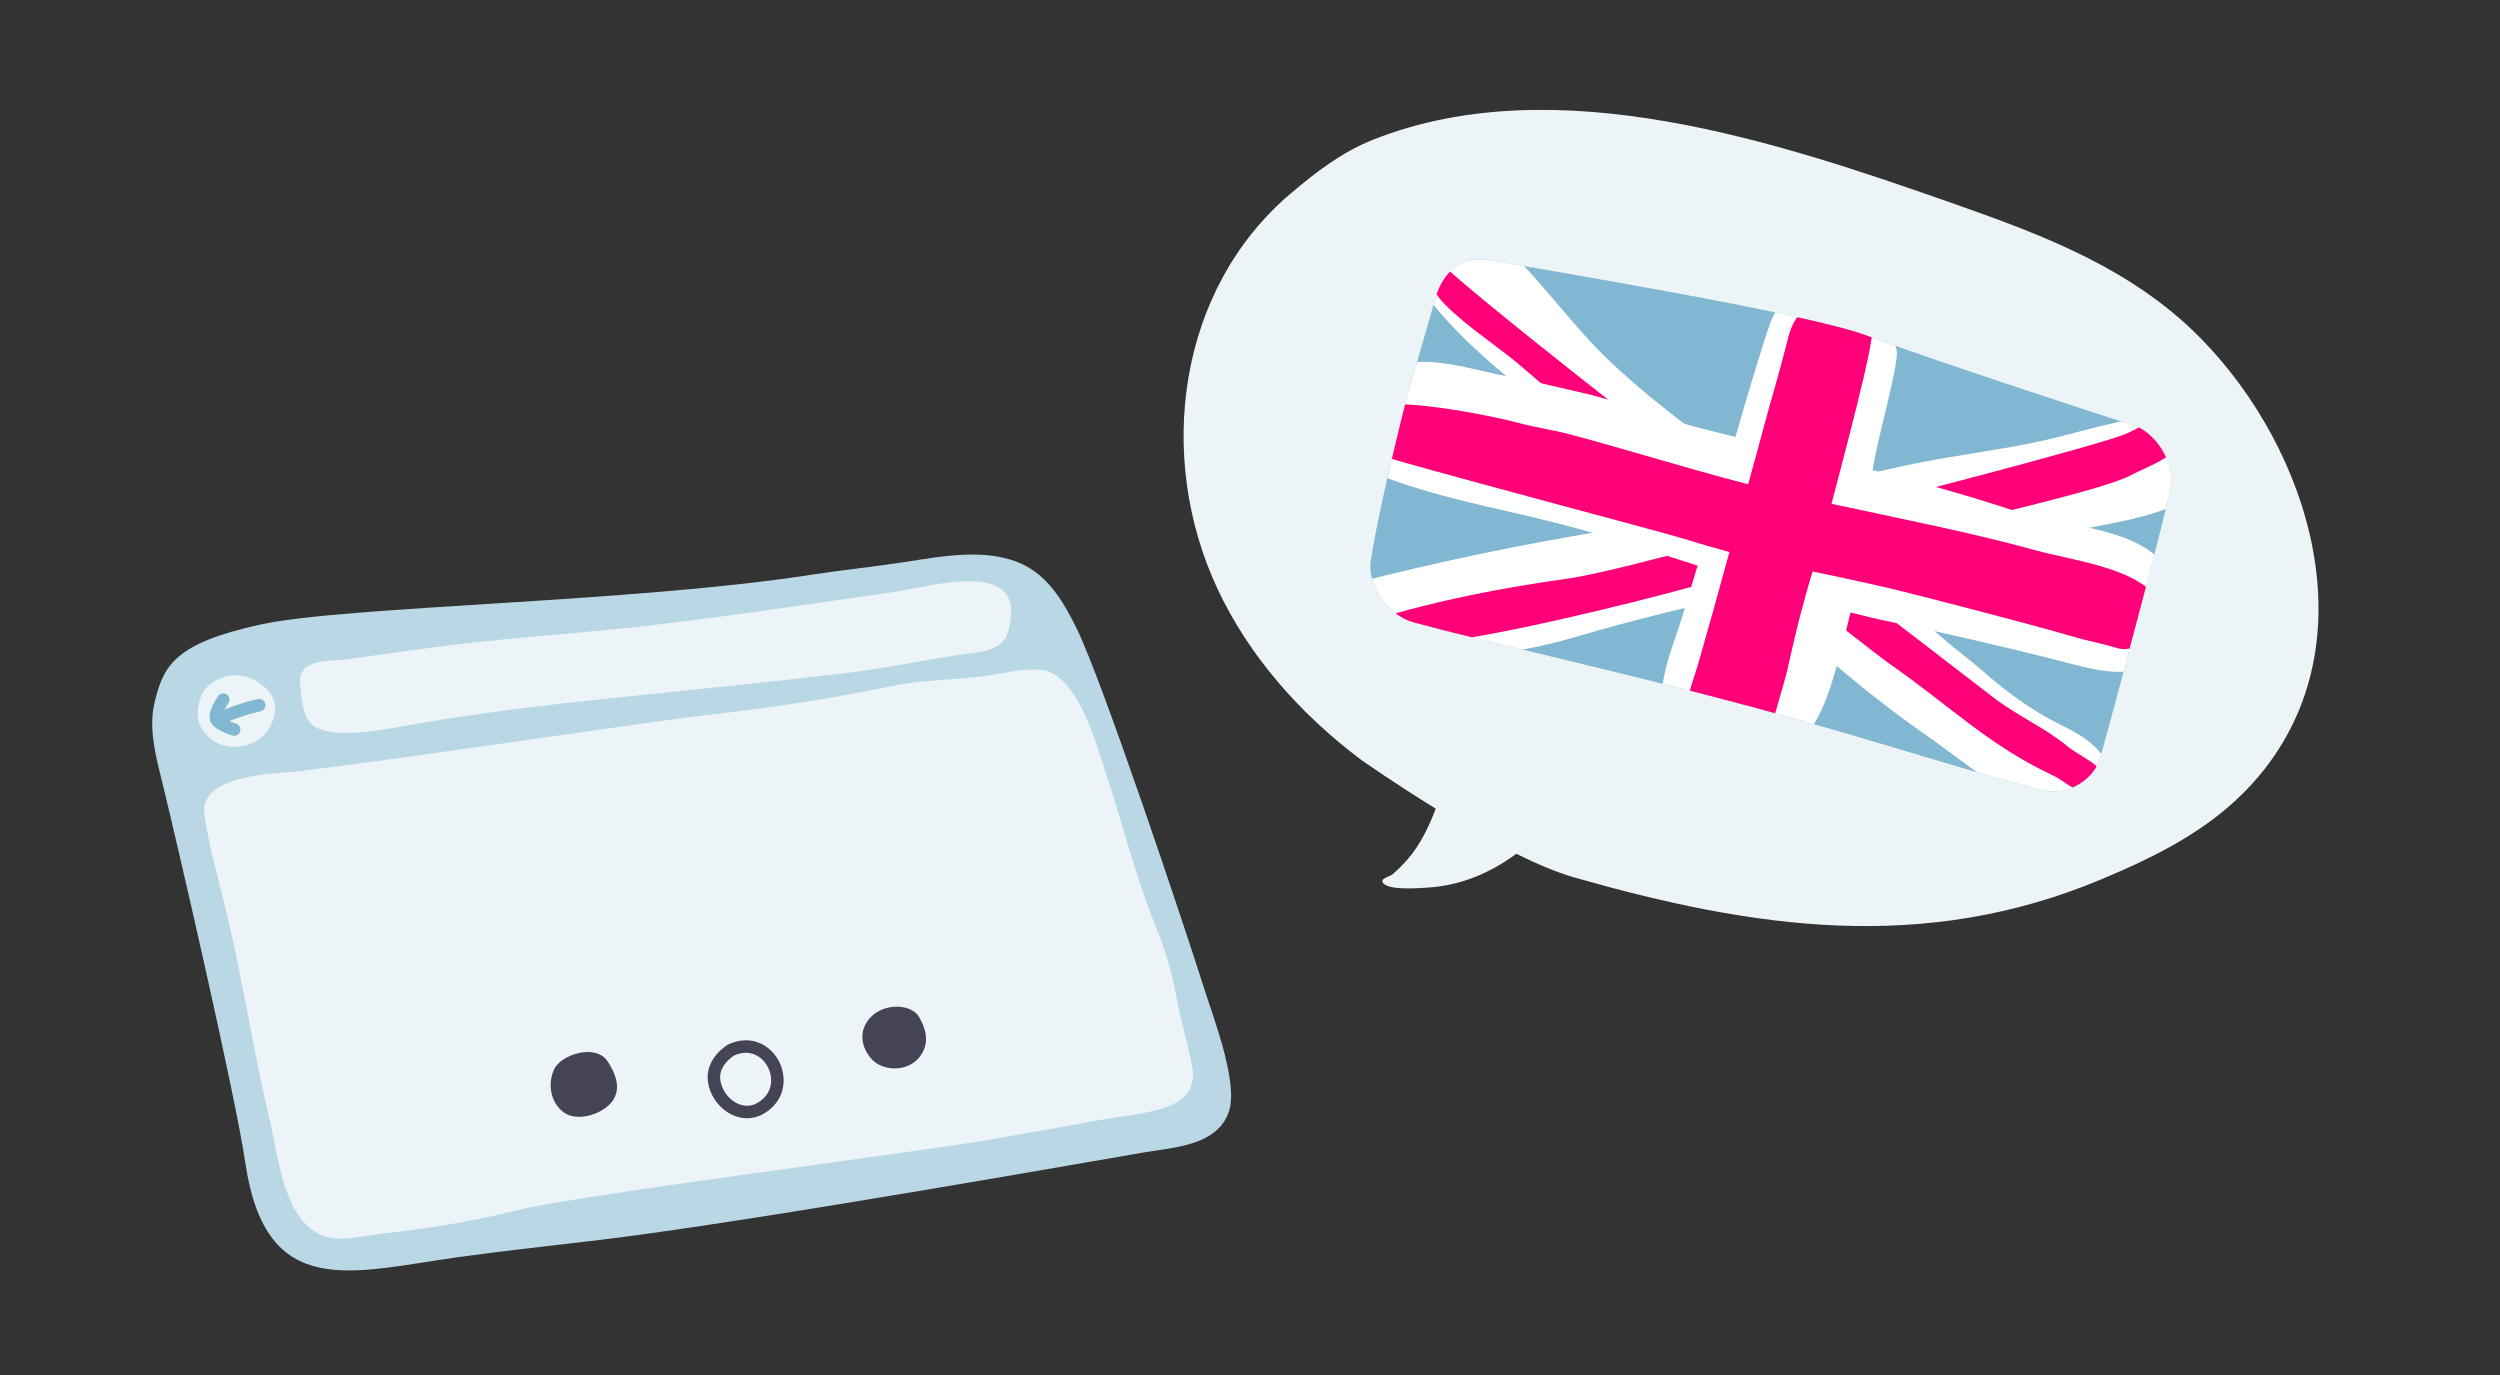 <?xml version="1.0" encoding="UTF-8" standalone="no"?><!DOCTYPE svg PUBLIC "-//W3C//DTD SVG 1.1//EN" "http://www.w3.org/Graphics/SVG/1.1/DTD/svg11.dtd"><svg width="100%" height="100%" viewBox="0 0 400 220" version="1.1" xmlns="http://www.w3.org/2000/svg" xmlns:xlink="http://www.w3.org/1999/xlink" xml:space="preserve" xmlns:serif="http://www.serif.com/" style="fill-rule:evenodd;clip-rule:evenodd;stroke-linecap:round;stroke-linejoin:round;stroke-miterlimit:1.5;"><rect x="0" y="0" width="400" height="220" fill="#333333" stroke="none"/><rect id="browser-speaking-english" x="0" y="0" width="400" height="220" style="fill:none;"/><path id="bubble" d="M229.717,129.382c-6.756,-4.15 -11.932,-7.805 -11.932,-7.805c-9.62,-7.235 -17.903,-16.47 -23.016,-27.429c-9.876,-21.172 -6.327,-47.891 11.764,-63.207c4.074,-3.45 8.207,-6.626 13.196,-8.603c29.422,-11.654 65.275,0.555 93.349,10.422c14.24,5.005 28.165,10.338 38.995,21.33c17.509,17.77 27.221,48.63 9.448,69.967c-6.74,8.092 -15.824,12.675 -25.378,16.667c-28.394,11.862 -55.435,7.884 -84.209,-0.32c-2.777,-0.791 -5.997,-2.155 -9.328,-3.798c-4.245,3.134 -9.012,5.098 -14.171,5.409c-1.2,0.073 -6.518,0.532 -7.207,-0.85c-0.335,-0.671 1.111,-0.855 1.642,-1.323c0.858,-0.758 1.67,-1.562 2.432,-2.451c1.919,-2.24 3.328,-5.09 4.415,-8.009Z" style="fill:#ecf4f8;"/><g id="browser"><path d="M41.655,99.927c13.642,-2.984 59.312,-3.493 88.041,-7.95c5.024,-0.779 10.086,-1.286 15.111,-2.059c6.056,-0.932 13.495,-2.397 19.256,0.598c3.998,2.078 6.425,6.37 8.317,10.287c4.154,8.597 17.077,47.199 20.313,57.444c1.382,4.376 5.514,15.057 3.918,19.637c-1.844,5.291 -8.25,5.643 -13.46,6.484c-4.209,0.68 -61.819,10.951 -86.746,13.968c-7.644,0.925 -15.238,1.722 -22.878,2.777c-17.198,2.377 -31.003,7.253 -34.287,-15.13c-1.637,-11.163 -11.248,-52.55 -13.207,-60.519c-1.007,-4.093 -2.306,-8.712 -1.333,-12.927c1.406,-6.088 3.313,-9.626 16.955,-12.61Z" style="fill:#bad7e6;"/><path d="M32.088,111.599c0.868,-2.659 5.037,-4.769 8.709,-2.735c3.756,2.082 3.799,4.88 2.336,7.515c-1.818,3.276 -6.429,3.992 -9.068,2.073c-2.638,-1.919 -2.845,-4.194 -1.977,-6.853Z" style="fill:#ecf4f8;"/><path d="M35.087,114.974c2.084,-0.937 4.144,-1.653 6.379,-2.153" style="fill:none;stroke:#82b7d1;stroke-width:2px;"/><path d="M35.721,111.938c0,0 -1.569,2.218 -1.101,3.153c0.467,0.935 2.846,1.636 2.846,1.636" style="fill:none;stroke:#82b7d1;stroke-width:2px;"/><path d="M48.015,109.482c0.314,3.013 0.429,6.006 2.796,7.043c3.831,1.678 11.043,0.115 15.743,-0.698c10.581,-1.831 21.125,-3.069 31.816,-4.186c12.406,-1.296 24.899,-2.498 37.295,-3.992c6.173,-0.744 12.253,-2.067 18.402,-2.967c2.317,-0.339 5.682,-0.406 6.908,-2.78c0.427,-0.826 0.582,-1.865 0.719,-2.772c1.461,-9.625 -13.107,-5.222 -18.397,-4.457c-13.461,1.947 -27.274,4.038 -40.789,5.558c-10.068,1.133 -19.873,1.707 -29.901,2.945c-5.807,0.716 -11.592,1.563 -17.387,2.337c-2.29,0.306 -7.649,-0.281 -7.205,3.969Z" style="fill:#ecf4f8;"/><path d="M32.683,130.155c0.68,5.046 1.964,9.202 3.532,15.727c2.693,11.201 4.258,22.053 6.929,33.263c1.356,5.689 2.227,16.167 8.453,18.529c3.019,1.145 6.423,0.039 9.489,-0.29c7.483,-0.802 14.546,-1.964 21.876,-3.789c9.855,-2.453 66.193,-9.516 76.834,-11.499c3.656,-0.682 10.716,-1.847 14.372,-2.563c8.285,-1.621 16.696,-1.368 16.726,-7.636c0.007,-1.53 -2.161,-9.659 -2.433,-11.155c-0.826,-4.55 -1.673,-7.845 -3.381,-12.078c-3.606,-8.94 -5.415,-16.828 -8.467,-25.975c-1.491,-4.469 -3.833,-12.842 -8.44,-15.077c-2.09,-1.014 -6.231,-0.22 -8.372,0.199c-5.187,1.014 -11.609,0.836 -16.834,1.908c-10.633,2.18 -19.765,3.582 -30.527,4.763c-7.464,0.82 -60.301,8.742 -67.178,9.136c-4.884,0.28 -13.258,1.492 -12.579,6.537Z" style="fill:#ecf4f8;"/><path d="M88.665,171.086c1.109,-2.383 6.629,-4.127 8.516,-1.319c1.887,2.808 2.076,5.184 0.377,6.912c-1.699,1.728 -5.286,2.808 -7.363,1.296c-2.077,-1.512 -2.64,-4.505 -1.53,-6.889Z" style="fill:#445;"/><path d="M139.351,162.706c2.233,-2.271 6.449,-2.096 7.69,0c1.242,2.097 1.746,4.466 -0.039,6.564c-1.916,2.252 -5.631,2.097 -7.379,0.349c-1.747,-1.747 -2.487,-4.66 -0.272,-6.913Z" style="fill:#445;"/><path d="M116.976,168.005c0,0 -3.235,1.858 -2.697,5.08c0.564,3.38 4.258,6.101 7.448,4.224c5.701,-3.354 1.349,-12.153 -4.751,-9.304Z" style="fill:none;stroke:#445;stroke-width:2px;"/></g><path id="union-jack" d="M239.341,41.754c-1.356,-0.26 -7.558,-1.695 -9.763,6.242c-1.733,6.24 -4.294,14.699 -4.891,17.204c-0.707,2.966 -4.035,15.921 -5.36,24.49c-0.605,3.914 2.683,8.731 6.745,9.855c11.1,3.073 33.02,7.846 54.647,13.668c18.785,5.057 37.21,11.18 46.46,13.262c3.689,0.83 7.813,-1.721 8.803,-5.11c1.494,-5.112 3.508,-12.907 5.594,-20.768c2.224,-8.381 4.5,-16.856 5.724,-22.62c0.814,-3.834 -2.445,-8.837 -5.925,-9.923c-8.017,-2.5 -33.86,-11.068 -42.703,-14.371c-9.842,-3.675 -52.392,-10.597 -59.331,-11.929Z" style="fill:#82b7d1;"/><clipPath id="_clip1"><path d="M239.341,41.754c-1.356,-0.26 -7.558,-1.695 -9.763,6.242c-1.733,6.24 -4.294,14.699 -4.891,17.204c-0.707,2.966 -4.035,15.921 -5.36,24.49c-0.605,3.914 2.683,8.731 6.745,9.855c11.1,3.073 33.02,7.846 54.647,13.668c18.785,5.057 37.21,11.18 46.46,13.262c3.689,0.83 7.813,-1.721 8.803,-5.11c1.494,-5.112 3.508,-12.907 5.594,-20.768c2.224,-8.381 4.5,-16.856 5.724,-22.62c0.814,-3.834 -2.445,-8.837 -5.925,-9.923c-8.017,-2.5 -33.86,-11.068 -42.703,-14.371c-9.842,-3.675 -52.392,-10.597 -59.331,-11.929Z"/></clipPath><g clip-path="url(#_clip1)"><path d="M268.828,83.151c-1.837,-1.631 -3.677,-3.258 -5.475,-4.923c-11.129,-10.305 -24.778,-18.009 -34.359,-29.901l-2.927,-3.216c-0.257,-1.123 0.023,-2.41 0.252,-3.515c1.71,-8.243 10.253,-6.229 14.834,-1.802c5.975,5.774 10.76,12.744 16.852,18.432c8.398,7.84 17.895,14.254 27.03,21.145c7.398,-1.921 14.78,-3.915 22.278,-5.384c6.18,-1.212 12.454,-1.975 18.611,-3.277c5.566,-1.177 10.962,-2.994 16.588,-3.868c2.114,-0.329 4.796,-1.072 6.897,-0.312c4.123,1.49 2.556,10.258 0.209,13.058c-3.647,4.35 -30.578,6.81 -37.642,8.397c-4.401,0.988 -8.807,1.934 -13.211,2.87c5.093,4.799 10.01,9.806 15.525,14.081c1.998,1.55 3.855,3.267 5.829,4.845c2.544,2.033 5.259,3.893 8.132,5.431c2.712,1.451 5.661,2.631 7.666,5.079c1.654,2.019 3.076,5.435 1.407,7.825c-2.75,3.935 -7.26,2.833 -10.915,1.286c-6.973,-2.95 -11.941,-7.383 -18.153,-11.718c-9.795,-6.838 -18.865,-14.679 -27.341,-23.009c-9.605,2.116 -19.172,4.395 -28.645,7.18c-8.695,2.556 -17.654,4.009 -26.654,1.809c-3.192,-0.78 -7.648,-1.996 -8.648,-5.672l-0.266,-4.663c13.059,-3.393 26.654,-6.198 39.959,-8.397c4.048,-0.669 8.126,-1.095 12.167,-1.781Z" style="fill:#fff;"/><path d="M277.195,86.171c-2.099,-1.88 -4.163,-3.775 -6.189,-5.638c-8.639,-7.944 -17.413,-12.945 -27.01,-21.412c-3.981,-3.513 -9.113,-6.642 -12.835,-10.445c-1.021,-1.044 -3.091,-3.578 -2.019,-5.267l1.051,-1.623c6.017,5.794 31.358,25.602 53.459,42.669c2.689,-0.707 4.941,-1.284 6.447,-1.629c10.635,-2.432 45.582,-11.568 50.013,-13.396c1.416,-0.584 3.314,-1.894 4.884,-1.946c0.719,-0.025 4.028,1.769 4.036,2.217c0.062,3.181 -5.352,4.861 -8.048,6.314c-4.558,2.458 -26.159,7.124 -31.51,8.746c-6.427,1.949 -12.883,3.34 -19.35,4.686c14.86,11.447 27.034,20.736 28.788,22.125c3.425,2.709 8.495,4.991 11.776,7.759c1.812,1.529 5.778,3.075 6.438,5.518c0.082,0.305 -1.614,1.232 -1.792,1.337c-2.607,1.545 -4.416,-0.975 -7.029,-2.201c-9.882,-4.632 -16.26,-10.938 -25.077,-17.134c-3.881,-2.727 -8.848,-6.883 -12.684,-9.679c-2.645,-1.928 -5.253,-4.013 -7.816,-6.176c-4.122,0.884 -8.246,1.83 -12.369,2.971c-9.298,2.572 -31.931,8.157 -41.606,8.886c-8.296,0.625 -4.324,3.336 -11.11,-2.586l2.085,-1.073c10.055,-3.133 20.868,-5.195 31.258,-6.643c4.718,-0.657 16.467,-3.783 26.209,-6.38Z" style="fill:#ff0078;"/><path d="M277.672,69.899c1.702,-5.966 4.21,-14.232 5.409,-17.813c1.198,-3.582 3.394,-4.105 3.394,-4.105c5.696,-2.118 15.456,1.357 16.983,8.018c0.492,2.147 -3.423,15.364 -3.818,19.229c7.663,1.944 15.285,4.048 22.808,6.552c6.5,2.163 14.869,2.289 20.754,5.87c5.852,3.561 5.597,9.242 2.826,14.705c-0.866,1.706 -2.557,4.553 -4.658,4.942c-4.29,0.794 -9.414,-0.998 -13.543,-2.009c-8.223,-2.014 -16.345,-3.972 -24.649,-5.649c-2.369,-0.478 -4.735,-1.031 -7.097,-1.64c-0.32,1.381 -0.663,2.756 -1.031,4.121c-1.432,5.31 -2.766,11.709 -6.455,16c-3.966,4.613 -9.172,2.501 -14.148,1.063c-2.898,-0.838 -6.668,-2.028 -8.016,-5.045c-1.768,-3.953 1.448,-11.265 2.556,-14.929c0.878,-2.905 1.759,-5.808 2.635,-8.713c-0.879,-0.283 -1.756,-0.564 -2.632,-0.842c-6.478,-2.054 -12.951,-4.174 -19.536,-5.868c-10.144,-2.611 -20.117,-4.184 -29.877,-8.233l-2.08,-6.065c-0.211,-1.617 -0.035,-3.153 0.46,-4.703c3.232,-10.125 13.848,-6.555 21.409,-4.939c2.327,0.497 4.672,0.892 6.993,1.422c2.394,0.546 4.787,1.107 7.177,1.667c6.638,1.558 12.944,4.218 19.534,5.842c1.533,0.378 3.067,0.751 4.602,1.122Z" style="fill:#fff;"/><path d="M279.706,77.479l0.219,-0.787c1.44,-5.144 2.762,-10.315 4.255,-15.445c0.499,-1.715 0.944,-3.443 1.396,-5.17c0.148,-0.564 0.296,-1.128 0.444,-1.692c0.02,-0.077 0.727,-3.591 2.59,-4.56c1.864,-0.969 10.123,-1.027 10.923,2.926c0.399,1.971 -4.638,20.755 -6.495,27.854c10.945,2.384 21.853,4.472 32.826,7.487c5.538,1.522 15.232,2.668 19.024,7.251c1.318,1.594 0.091,6.292 -2.388,7.859c-0.912,0.577 -2.732,0.793 -3.61,0.527c-2.511,-0.762 -5.094,-1.228 -7.604,-1.98c-5.44,-1.632 -24.822,-6.659 -29.107,-7.658c-4.361,-1.017 -8.316,-1.84 -12.17,-2.662c-0.955,3.215 -1.843,6.427 -2.638,9.69c-0.273,1.118 -0.526,2.241 -0.783,3.363c-0.242,1.053 -0.482,2.106 -0.716,3.16c-0.188,0.849 -2.195,7.618 -2.397,8.465c-0.376,1.577 -13.736,-2.208 -13.65,-2.928c0.297,-2.483 1.29,-4.894 1.978,-7.286c1.681,-5.848 3.295,-11.708 4.907,-17.571c-2.334,-0.622 -4.752,-1.317 -7.313,-2.123c-3.283,-1.035 -44.222,-11.829 -49.556,-13.626l0.739,-7.253c1.822,-1.915 17.491,1.012 22.322,2.333c2.769,0.756 5.62,1.131 8.39,1.873c9.279,2.486 18.334,5.331 27.662,7.759c0.251,0.065 0.501,0.13 0.752,0.194Z" style="fill:#ff0078;"/></g></svg>